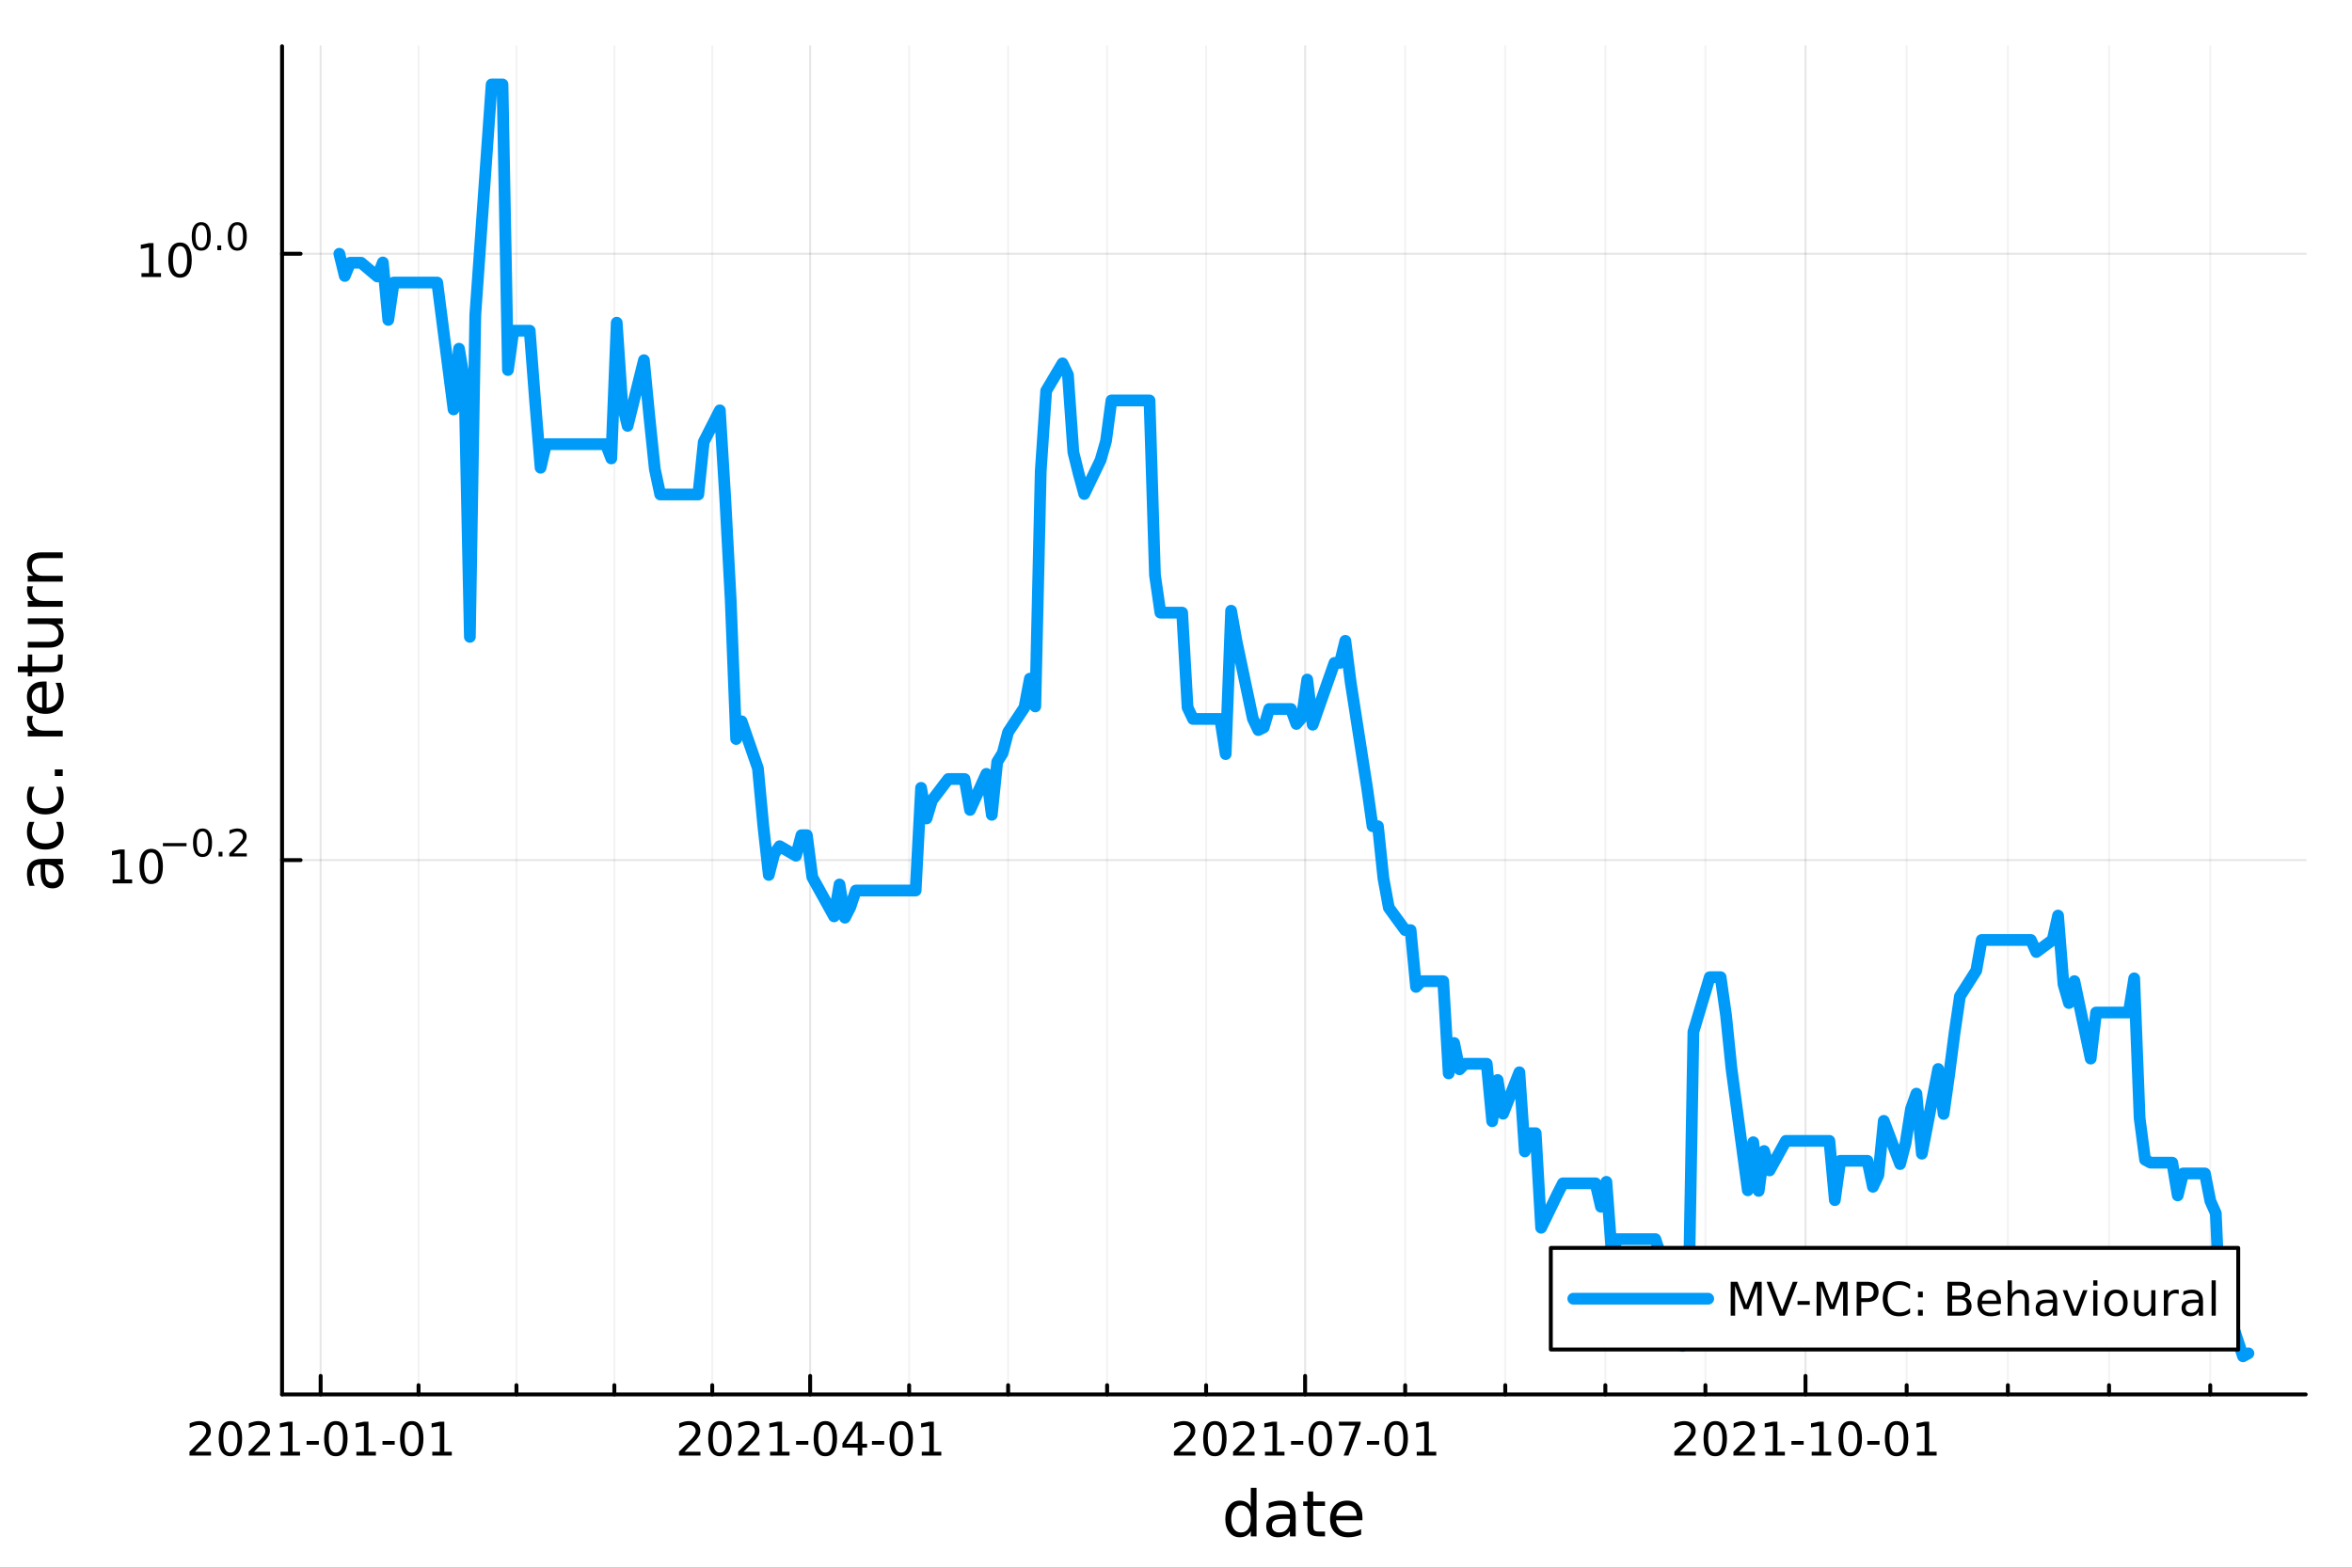 <?xml version="1.0" encoding="utf-8"?>
<svg xmlns="http://www.w3.org/2000/svg" xmlns:xlink="http://www.w3.org/1999/xlink" width="600" height="400" viewBox="0 0 2400 1600">
<rect x="0" y="0" width="2400" height="1600" fill="#333333" stroke="none"/>
<defs>
  <clipPath id="clip450">
    <rect x="0" y="0" width="2400" height="1600"/>
  </clipPath>
</defs>
<path clip-path="url(#clip450)" d="M0 1600 L2400 1600 L2400 0 L0 0  Z" fill="#ffffff" fill-rule="evenodd" fill-opacity="1"/>
<defs>
  <clipPath id="clip451">
    <rect x="480" y="0" width="1681" height="1600"/>
  </clipPath>
</defs>
<path clip-path="url(#clip450)" d="M287.822 1423.18 L2352.76 1423.18 L2352.76 47.244 L287.822 47.244  Z" fill="#ffffff" fill-rule="evenodd" fill-opacity="1"/>
<defs>
  <clipPath id="clip452">
    <rect x="287" y="47" width="2066" height="1377"/>
  </clipPath>
</defs>
<polyline clip-path="url(#clip452)" style="stroke:#000000; stroke-linecap:round; stroke-linejoin:round; stroke-width:2; stroke-opacity:0.1; fill:none" points="327.185,1423.18 327.185,47.244 "/>
<polyline clip-path="url(#clip452)" style="stroke:#000000; stroke-linecap:round; stroke-linejoin:round; stroke-width:2; stroke-opacity:0.1; fill:none" points="826.685,1423.18 826.685,47.244 "/>
<polyline clip-path="url(#clip452)" style="stroke:#000000; stroke-linecap:round; stroke-linejoin:round; stroke-width:2; stroke-opacity:0.1; fill:none" points="1331.74,1423.18 1331.74,47.244 "/>
<polyline clip-path="url(#clip452)" style="stroke:#000000; stroke-linecap:round; stroke-linejoin:round; stroke-width:2; stroke-opacity:0.1; fill:none" points="1842.34,1423.18 1842.34,47.244 "/>
<polyline clip-path="url(#clip452)" style="stroke:#000000; stroke-linecap:round; stroke-linejoin:round; stroke-width:2; stroke-opacity:0.05; fill:none" points="427.085,1423.18 427.085,47.244 "/>
<polyline clip-path="url(#clip452)" style="stroke:#000000; stroke-linecap:round; stroke-linejoin:round; stroke-width:2; stroke-opacity:0.05; fill:none" points="526.985,1423.18 526.985,47.244 "/>
<polyline clip-path="url(#clip452)" style="stroke:#000000; stroke-linecap:round; stroke-linejoin:round; stroke-width:2; stroke-opacity:0.05; fill:none" points="626.885,1423.18 626.885,47.244 "/>
<polyline clip-path="url(#clip452)" style="stroke:#000000; stroke-linecap:round; stroke-linejoin:round; stroke-width:2; stroke-opacity:0.05; fill:none" points="726.785,1423.18 726.785,47.244 "/>
<polyline clip-path="url(#clip452)" style="stroke:#000000; stroke-linecap:round; stroke-linejoin:round; stroke-width:2; stroke-opacity:0.05; fill:none" points="927.695,1423.18 927.695,47.244 "/>
<polyline clip-path="url(#clip452)" style="stroke:#000000; stroke-linecap:round; stroke-linejoin:round; stroke-width:2; stroke-opacity:0.05; fill:none" points="1028.71,1423.18 1028.71,47.244 "/>
<polyline clip-path="url(#clip452)" style="stroke:#000000; stroke-linecap:round; stroke-linejoin:round; stroke-width:2; stroke-opacity:0.05; fill:none" points="1129.72,1423.18 1129.72,47.244 "/>
<polyline clip-path="url(#clip452)" style="stroke:#000000; stroke-linecap:round; stroke-linejoin:round; stroke-width:2; stroke-opacity:0.05; fill:none" points="1230.73,1423.18 1230.73,47.244 "/>
<polyline clip-path="url(#clip452)" style="stroke:#000000; stroke-linecap:round; stroke-linejoin:round; stroke-width:2; stroke-opacity:0.05; fill:none" points="1433.86,1423.18 1433.86,47.244 "/>
<polyline clip-path="url(#clip452)" style="stroke:#000000; stroke-linecap:round; stroke-linejoin:round; stroke-width:2; stroke-opacity:0.05; fill:none" points="1535.98,1423.18 1535.98,47.244 "/>
<polyline clip-path="url(#clip452)" style="stroke:#000000; stroke-linecap:round; stroke-linejoin:round; stroke-width:2; stroke-opacity:0.05; fill:none" points="1638.1,1423.18 1638.1,47.244 "/>
<polyline clip-path="url(#clip452)" style="stroke:#000000; stroke-linecap:round; stroke-linejoin:round; stroke-width:2; stroke-opacity:0.05; fill:none" points="1740.22,1423.18 1740.22,47.244 "/>
<polyline clip-path="url(#clip452)" style="stroke:#000000; stroke-linecap:round; stroke-linejoin:round; stroke-width:2; stroke-opacity:0.05; fill:none" points="1945.59,1423.18 1945.59,47.244 "/>
<polyline clip-path="url(#clip452)" style="stroke:#000000; stroke-linecap:round; stroke-linejoin:round; stroke-width:2; stroke-opacity:0.05; fill:none" points="2048.85,1423.18 2048.85,47.244 "/>
<polyline clip-path="url(#clip452)" style="stroke:#000000; stroke-linecap:round; stroke-linejoin:round; stroke-width:2; stroke-opacity:0.05; fill:none" points="2152.1,1423.18 2152.1,47.244 "/>
<polyline clip-path="url(#clip452)" style="stroke:#000000; stroke-linecap:round; stroke-linejoin:round; stroke-width:2; stroke-opacity:0.05; fill:none" points="2255.35,1423.18 2255.35,47.244 "/>
<polyline clip-path="url(#clip450)" style="stroke:#000000; stroke-linecap:round; stroke-linejoin:round; stroke-width:4; stroke-opacity:1; fill:none" points="287.822,1423.18 2352.76,1423.18 "/>
<polyline clip-path="url(#clip450)" style="stroke:#000000; stroke-linecap:round; stroke-linejoin:round; stroke-width:4; stroke-opacity:1; fill:none" points="327.185,1423.18 327.185,1404.28 "/>
<polyline clip-path="url(#clip450)" style="stroke:#000000; stroke-linecap:round; stroke-linejoin:round; stroke-width:4; stroke-opacity:1; fill:none" points="826.685,1423.18 826.685,1404.28 "/>
<polyline clip-path="url(#clip450)" style="stroke:#000000; stroke-linecap:round; stroke-linejoin:round; stroke-width:4; stroke-opacity:1; fill:none" points="1331.74,1423.18 1331.74,1404.28 "/>
<polyline clip-path="url(#clip450)" style="stroke:#000000; stroke-linecap:round; stroke-linejoin:round; stroke-width:4; stroke-opacity:1; fill:none" points="1842.34,1423.18 1842.34,1404.28 "/>
<polyline clip-path="url(#clip450)" style="stroke:#000000; stroke-linecap:round; stroke-linejoin:round; stroke-width:4; stroke-opacity:1; fill:none" points="427.085,1423.18 427.085,1413.73 "/>
<polyline clip-path="url(#clip450)" style="stroke:#000000; stroke-linecap:round; stroke-linejoin:round; stroke-width:4; stroke-opacity:1; fill:none" points="526.985,1423.18 526.985,1413.73 "/>
<polyline clip-path="url(#clip450)" style="stroke:#000000; stroke-linecap:round; stroke-linejoin:round; stroke-width:4; stroke-opacity:1; fill:none" points="626.885,1423.18 626.885,1413.73 "/>
<polyline clip-path="url(#clip450)" style="stroke:#000000; stroke-linecap:round; stroke-linejoin:round; stroke-width:4; stroke-opacity:1; fill:none" points="726.785,1423.18 726.785,1413.73 "/>
<polyline clip-path="url(#clip450)" style="stroke:#000000; stroke-linecap:round; stroke-linejoin:round; stroke-width:4; stroke-opacity:1; fill:none" points="927.695,1423.18 927.695,1413.73 "/>
<polyline clip-path="url(#clip450)" style="stroke:#000000; stroke-linecap:round; stroke-linejoin:round; stroke-width:4; stroke-opacity:1; fill:none" points="1028.71,1423.18 1028.71,1413.73 "/>
<polyline clip-path="url(#clip450)" style="stroke:#000000; stroke-linecap:round; stroke-linejoin:round; stroke-width:4; stroke-opacity:1; fill:none" points="1129.72,1423.18 1129.72,1413.73 "/>
<polyline clip-path="url(#clip450)" style="stroke:#000000; stroke-linecap:round; stroke-linejoin:round; stroke-width:4; stroke-opacity:1; fill:none" points="1230.73,1423.18 1230.73,1413.73 "/>
<polyline clip-path="url(#clip450)" style="stroke:#000000; stroke-linecap:round; stroke-linejoin:round; stroke-width:4; stroke-opacity:1; fill:none" points="1433.86,1423.18 1433.86,1413.73 "/>
<polyline clip-path="url(#clip450)" style="stroke:#000000; stroke-linecap:round; stroke-linejoin:round; stroke-width:4; stroke-opacity:1; fill:none" points="1535.98,1423.18 1535.98,1413.73 "/>
<polyline clip-path="url(#clip450)" style="stroke:#000000; stroke-linecap:round; stroke-linejoin:round; stroke-width:4; stroke-opacity:1; fill:none" points="1638.1,1423.18 1638.1,1413.73 "/>
<polyline clip-path="url(#clip450)" style="stroke:#000000; stroke-linecap:round; stroke-linejoin:round; stroke-width:4; stroke-opacity:1; fill:none" points="1740.22,1423.18 1740.22,1413.73 "/>
<polyline clip-path="url(#clip450)" style="stroke:#000000; stroke-linecap:round; stroke-linejoin:round; stroke-width:4; stroke-opacity:1; fill:none" points="1945.59,1423.18 1945.59,1413.73 "/>
<polyline clip-path="url(#clip450)" style="stroke:#000000; stroke-linecap:round; stroke-linejoin:round; stroke-width:4; stroke-opacity:1; fill:none" points="2048.85,1423.18 2048.85,1413.73 "/>
<polyline clip-path="url(#clip450)" style="stroke:#000000; stroke-linecap:round; stroke-linejoin:round; stroke-width:4; stroke-opacity:1; fill:none" points="2152.1,1423.18 2152.1,1413.73 "/>
<polyline clip-path="url(#clip450)" style="stroke:#000000; stroke-linecap:round; stroke-linejoin:round; stroke-width:4; stroke-opacity:1; fill:none" points="2255.35,1423.18 2255.35,1413.73 "/>
<path clip-path="url(#clip450)" d="M198.98 1481.64 L215.299 1481.64 L215.299 1485.58 L193.355 1485.58 L193.355 1481.64 Q196.017 1478.89 200.6 1474.26 Q205.207 1469.61 206.387 1468.27 Q208.632 1465.74 209.512 1464.01 Q210.415 1462.25 210.415 1460.56 Q210.415 1457.8 208.47 1456.07 Q206.549 1454.33 203.447 1454.33 Q201.248 1454.33 198.795 1455.09 Q196.364 1455.86 193.586 1457.41 L193.586 1452.69 Q196.41 1451.55 198.864 1450.97 Q201.318 1450.39 203.355 1450.39 Q208.725 1450.39 211.919 1453.08 Q215.114 1455.77 215.114 1460.26 Q215.114 1462.39 214.304 1464.31 Q213.517 1466.2 211.41 1468.8 Q210.831 1469.47 207.73 1472.69 Q204.628 1475.88 198.98 1481.64 Z" fill="#000000" fill-rule="nonzero" fill-opacity="1" /><path clip-path="url(#clip450)" d="M235.114 1454.1 Q231.503 1454.1 229.674 1457.66 Q227.868 1461.2 227.868 1468.33 Q227.868 1475.44 229.674 1479.01 Q231.503 1482.55 235.114 1482.55 Q238.748 1482.55 240.554 1479.01 Q242.382 1475.44 242.382 1468.33 Q242.382 1461.2 240.554 1457.66 Q238.748 1454.1 235.114 1454.1 M235.114 1450.39 Q240.924 1450.39 243.979 1455 Q247.058 1459.58 247.058 1468.33 Q247.058 1477.06 243.979 1481.67 Q240.924 1486.25 235.114 1486.25 Q229.304 1486.25 226.225 1481.67 Q223.169 1477.06 223.169 1468.33 Q223.169 1459.58 226.225 1455 Q229.304 1450.39 235.114 1450.39 Z" fill="#000000" fill-rule="nonzero" fill-opacity="1" /><path clip-path="url(#clip450)" d="M259.303 1481.64 L275.623 1481.64 L275.623 1485.58 L253.678 1485.58 L253.678 1481.64 Q256.341 1478.89 260.924 1474.26 Q265.53 1469.61 266.711 1468.27 Q268.956 1465.74 269.836 1464.01 Q270.739 1462.25 270.739 1460.56 Q270.739 1457.8 268.794 1456.07 Q266.873 1454.33 263.771 1454.33 Q261.572 1454.33 259.118 1455.09 Q256.688 1455.86 253.91 1457.41 L253.91 1452.69 Q256.734 1451.55 259.188 1450.97 Q261.641 1450.39 263.678 1450.39 Q269.049 1450.39 272.243 1453.08 Q275.438 1455.77 275.438 1460.26 Q275.438 1462.39 274.627 1464.31 Q273.84 1466.2 271.734 1468.8 Q271.155 1469.47 268.053 1472.69 Q264.952 1475.88 259.303 1481.64 Z" fill="#000000" fill-rule="nonzero" fill-opacity="1" /><path clip-path="url(#clip450)" d="M286.248 1481.64 L293.887 1481.64 L293.887 1455.28 L285.576 1456.95 L285.576 1452.69 L293.84 1451.02 L298.516 1451.02 L298.516 1481.64 L306.155 1481.64 L306.155 1485.58 L286.248 1485.58 L286.248 1481.64 Z" fill="#000000" fill-rule="nonzero" fill-opacity="1" /><path clip-path="url(#clip450)" d="M312.845 1470.7 L325.322 1470.7 L325.322 1474.49 L312.845 1474.49 L312.845 1470.7 Z" fill="#000000" fill-rule="nonzero" fill-opacity="1" /><path clip-path="url(#clip450)" d="M342.706 1454.1 Q339.095 1454.1 337.266 1457.66 Q335.46 1461.2 335.46 1468.33 Q335.46 1475.44 337.266 1479.01 Q339.095 1482.55 342.706 1482.55 Q346.34 1482.55 348.146 1479.01 Q349.974 1475.44 349.974 1468.33 Q349.974 1461.2 348.146 1457.66 Q346.34 1454.1 342.706 1454.1 M342.706 1450.39 Q348.516 1450.39 351.571 1455 Q354.65 1459.58 354.65 1468.33 Q354.65 1477.06 351.571 1481.67 Q348.516 1486.25 342.706 1486.25 Q336.896 1486.25 333.817 1481.67 Q330.761 1477.06 330.761 1468.33 Q330.761 1459.58 333.817 1455 Q336.896 1450.39 342.706 1450.39 Z" fill="#000000" fill-rule="nonzero" fill-opacity="1" /><path clip-path="url(#clip450)" d="M363.678 1481.64 L371.317 1481.64 L371.317 1455.28 L363.007 1456.95 L363.007 1452.69 L371.27 1451.02 L375.946 1451.02 L375.946 1481.64 L383.585 1481.64 L383.585 1485.58 L363.678 1485.58 L363.678 1481.64 Z" fill="#000000" fill-rule="nonzero" fill-opacity="1" /><path clip-path="url(#clip450)" d="M390.275 1470.7 L402.752 1470.7 L402.752 1474.49 L390.275 1474.49 L390.275 1470.7 Z" fill="#000000" fill-rule="nonzero" fill-opacity="1" /><path clip-path="url(#clip450)" d="M420.136 1454.1 Q416.525 1454.1 414.696 1457.66 Q412.891 1461.2 412.891 1468.33 Q412.891 1475.44 414.696 1479.01 Q416.525 1482.55 420.136 1482.55 Q423.77 1482.55 425.576 1479.01 Q427.404 1475.44 427.404 1468.33 Q427.404 1461.2 425.576 1457.66 Q423.77 1454.1 420.136 1454.1 M420.136 1450.39 Q425.946 1450.39 429.002 1455 Q432.08 1459.58 432.08 1468.33 Q432.08 1477.06 429.002 1481.67 Q425.946 1486.25 420.136 1486.25 Q414.326 1486.25 411.247 1481.67 Q408.192 1477.06 408.192 1468.33 Q408.192 1459.58 411.247 1455 Q414.326 1450.39 420.136 1450.39 Z" fill="#000000" fill-rule="nonzero" fill-opacity="1" /><path clip-path="url(#clip450)" d="M441.108 1481.64 L448.747 1481.64 L448.747 1455.28 L440.437 1456.95 L440.437 1452.69 L448.701 1451.02 L453.376 1451.02 L453.376 1481.64 L461.015 1481.64 L461.015 1485.58 L441.108 1485.58 L441.108 1481.64 Z" fill="#000000" fill-rule="nonzero" fill-opacity="1" /><path clip-path="url(#clip450)" d="M698.48 1481.64 L714.799 1481.64 L714.799 1485.58 L692.855 1485.58 L692.855 1481.64 Q695.517 1478.89 700.1 1474.26 Q704.707 1469.61 705.887 1468.27 Q708.133 1465.74 709.012 1464.01 Q709.915 1462.25 709.915 1460.56 Q709.915 1457.8 707.971 1456.07 Q706.049 1454.33 702.948 1454.33 Q700.749 1454.33 698.295 1455.09 Q695.864 1455.86 693.087 1457.41 L693.087 1452.69 Q695.911 1451.55 698.364 1450.97 Q700.818 1450.39 702.855 1450.39 Q708.225 1450.39 711.42 1453.08 Q714.614 1455.77 714.614 1460.26 Q714.614 1462.39 713.804 1464.31 Q713.017 1466.2 710.91 1468.8 Q710.332 1469.47 707.23 1472.69 Q704.128 1475.88 698.48 1481.64 Z" fill="#000000" fill-rule="nonzero" fill-opacity="1" /><path clip-path="url(#clip450)" d="M734.614 1454.1 Q731.003 1454.1 729.174 1457.66 Q727.369 1461.2 727.369 1468.33 Q727.369 1475.44 729.174 1479.01 Q731.003 1482.55 734.614 1482.55 Q738.248 1482.55 740.054 1479.01 Q741.883 1475.44 741.883 1468.33 Q741.883 1461.2 740.054 1457.66 Q738.248 1454.1 734.614 1454.1 M734.614 1450.39 Q740.424 1450.39 743.48 1455 Q746.558 1459.58 746.558 1468.33 Q746.558 1477.06 743.48 1481.67 Q740.424 1486.25 734.614 1486.25 Q728.804 1486.25 725.725 1481.67 Q722.67 1477.06 722.67 1468.33 Q722.67 1459.58 725.725 1455 Q728.804 1450.39 734.614 1450.39 Z" fill="#000000" fill-rule="nonzero" fill-opacity="1" /><path clip-path="url(#clip450)" d="M758.804 1481.64 L775.123 1481.64 L775.123 1485.58 L753.179 1485.58 L753.179 1481.64 Q755.841 1478.89 760.424 1474.26 Q765.031 1469.61 766.211 1468.27 Q768.456 1465.74 769.336 1464.01 Q770.239 1462.25 770.239 1460.56 Q770.239 1457.8 768.294 1456.07 Q766.373 1454.33 763.271 1454.33 Q761.072 1454.33 758.619 1455.09 Q756.188 1455.86 753.41 1457.41 L753.41 1452.69 Q756.234 1451.55 758.688 1450.97 Q761.142 1450.39 763.179 1450.39 Q768.549 1450.39 771.744 1453.08 Q774.938 1455.77 774.938 1460.26 Q774.938 1462.39 774.128 1464.31 Q773.341 1466.2 771.234 1468.8 Q770.656 1469.47 767.554 1472.69 Q764.452 1475.88 758.804 1481.64 Z" fill="#000000" fill-rule="nonzero" fill-opacity="1" /><path clip-path="url(#clip450)" d="M785.748 1481.64 L793.387 1481.64 L793.387 1455.28 L785.077 1456.95 L785.077 1452.69 L793.341 1451.02 L798.017 1451.02 L798.017 1481.64 L805.655 1481.64 L805.655 1485.58 L785.748 1485.58 L785.748 1481.64 Z" fill="#000000" fill-rule="nonzero" fill-opacity="1" /><path clip-path="url(#clip450)" d="M812.345 1470.7 L824.822 1470.7 L824.822 1474.49 L812.345 1474.49 L812.345 1470.7 Z" fill="#000000" fill-rule="nonzero" fill-opacity="1" /><path clip-path="url(#clip450)" d="M842.206 1454.1 Q838.595 1454.1 836.766 1457.66 Q834.961 1461.2 834.961 1468.33 Q834.961 1475.44 836.766 1479.01 Q838.595 1482.55 842.206 1482.55 Q845.84 1482.55 847.646 1479.01 Q849.475 1475.44 849.475 1468.33 Q849.475 1461.2 847.646 1457.66 Q845.84 1454.1 842.206 1454.1 M842.206 1450.39 Q848.016 1450.39 851.072 1455 Q854.15 1459.58 854.15 1468.33 Q854.15 1477.06 851.072 1481.67 Q848.016 1486.25 842.206 1486.25 Q836.396 1486.25 833.317 1481.67 Q830.262 1477.06 830.262 1468.33 Q830.262 1459.58 833.317 1455 Q836.396 1450.39 842.206 1450.39 Z" fill="#000000" fill-rule="nonzero" fill-opacity="1" /><path clip-path="url(#clip450)" d="M875.215 1455.09 L863.41 1473.54 L875.215 1473.54 L875.215 1455.09 M873.988 1451.02 L879.868 1451.02 L879.868 1473.54 L884.798 1473.54 L884.798 1477.43 L879.868 1477.43 L879.868 1485.58 L875.215 1485.58 L875.215 1477.43 L859.613 1477.43 L859.613 1472.92 L873.988 1451.02 Z" fill="#000000" fill-rule="nonzero" fill-opacity="1" /><path clip-path="url(#clip450)" d="M889.775 1470.7 L902.252 1470.7 L902.252 1474.49 L889.775 1474.49 L889.775 1470.7 Z" fill="#000000" fill-rule="nonzero" fill-opacity="1" /><path clip-path="url(#clip450)" d="M919.636 1454.1 Q916.025 1454.1 914.196 1457.66 Q912.391 1461.2 912.391 1468.33 Q912.391 1475.44 914.196 1479.01 Q916.025 1482.55 919.636 1482.55 Q923.27 1482.55 925.076 1479.01 Q926.905 1475.44 926.905 1468.33 Q926.905 1461.2 925.076 1457.66 Q923.27 1454.1 919.636 1454.1 M919.636 1450.39 Q925.446 1450.39 928.502 1455 Q931.581 1459.58 931.581 1468.33 Q931.581 1477.06 928.502 1481.67 Q925.446 1486.25 919.636 1486.25 Q913.826 1486.25 910.747 1481.67 Q907.692 1477.06 907.692 1468.33 Q907.692 1459.58 910.747 1455 Q913.826 1450.39 919.636 1450.39 Z" fill="#000000" fill-rule="nonzero" fill-opacity="1" /><path clip-path="url(#clip450)" d="M940.608 1481.64 L948.247 1481.64 L948.247 1455.28 L939.937 1456.95 L939.937 1452.69 L948.201 1451.02 L952.877 1451.02 L952.877 1481.64 L960.516 1481.64 L960.516 1485.58 L940.608 1485.58 L940.608 1481.64 Z" fill="#000000" fill-rule="nonzero" fill-opacity="1" /><path clip-path="url(#clip450)" d="M1203.53 1481.64 L1219.85 1481.64 L1219.85 1485.58 L1197.91 1485.58 L1197.91 1481.64 Q1200.57 1478.89 1205.15 1474.26 Q1209.76 1469.61 1210.94 1468.27 Q1213.18 1465.74 1214.06 1464.01 Q1214.97 1462.25 1214.97 1460.56 Q1214.97 1457.8 1213.02 1456.07 Q1211.1 1454.33 1208 1454.33 Q1205.8 1454.33 1203.35 1455.09 Q1200.91 1455.86 1198.14 1457.41 L1198.14 1452.69 Q1200.96 1451.55 1203.41 1450.97 Q1205.87 1450.39 1207.91 1450.39 Q1213.28 1450.39 1216.47 1453.08 Q1219.66 1455.77 1219.66 1460.26 Q1219.66 1462.39 1218.85 1464.31 Q1218.07 1466.2 1215.96 1468.8 Q1215.38 1469.47 1212.28 1472.69 Q1209.18 1475.88 1203.53 1481.64 Z" fill="#000000" fill-rule="nonzero" fill-opacity="1" /><path clip-path="url(#clip450)" d="M1239.66 1454.1 Q1236.05 1454.1 1234.22 1457.66 Q1232.42 1461.2 1232.42 1468.33 Q1232.42 1475.44 1234.22 1479.01 Q1236.05 1482.55 1239.66 1482.55 Q1243.3 1482.55 1245.1 1479.01 Q1246.93 1475.44 1246.93 1468.33 Q1246.93 1461.2 1245.1 1457.66 Q1243.3 1454.1 1239.66 1454.1 M1239.66 1450.39 Q1245.47 1450.39 1248.53 1455 Q1251.61 1459.58 1251.61 1468.33 Q1251.61 1477.06 1248.53 1481.67 Q1245.47 1486.25 1239.66 1486.25 Q1233.85 1486.25 1230.78 1481.67 Q1227.72 1477.06 1227.72 1468.33 Q1227.72 1459.58 1230.78 1455 Q1233.85 1450.39 1239.66 1450.39 Z" fill="#000000" fill-rule="nonzero" fill-opacity="1" /><path clip-path="url(#clip450)" d="M1263.85 1481.64 L1280.17 1481.64 L1280.17 1485.58 L1258.23 1485.58 L1258.23 1481.64 Q1260.89 1478.89 1265.47 1474.26 Q1270.08 1469.61 1271.26 1468.27 Q1273.51 1465.74 1274.39 1464.01 Q1275.29 1462.25 1275.29 1460.56 Q1275.29 1457.8 1273.34 1456.07 Q1271.42 1454.33 1268.32 1454.33 Q1266.12 1454.33 1263.67 1455.09 Q1261.24 1455.86 1258.46 1457.41 L1258.46 1452.69 Q1261.28 1451.55 1263.74 1450.97 Q1266.19 1450.39 1268.23 1450.39 Q1273.6 1450.39 1276.79 1453.08 Q1279.99 1455.77 1279.99 1460.26 Q1279.99 1462.39 1279.18 1464.31 Q1278.39 1466.2 1276.28 1468.8 Q1275.71 1469.47 1272.6 1472.69 Q1269.5 1475.88 1263.85 1481.64 Z" fill="#000000" fill-rule="nonzero" fill-opacity="1" /><path clip-path="url(#clip450)" d="M1290.8 1481.64 L1298.44 1481.64 L1298.44 1455.28 L1290.13 1456.95 L1290.13 1452.69 L1298.39 1451.02 L1303.07 1451.02 L1303.07 1481.64 L1310.71 1481.64 L1310.71 1485.58 L1290.8 1485.58 L1290.8 1481.64 Z" fill="#000000" fill-rule="nonzero" fill-opacity="1" /><path clip-path="url(#clip450)" d="M1317.4 1470.7 L1329.87 1470.7 L1329.87 1474.49 L1317.4 1474.49 L1317.4 1470.7 Z" fill="#000000" fill-rule="nonzero" fill-opacity="1" /><path clip-path="url(#clip450)" d="M1347.26 1454.1 Q1343.65 1454.1 1341.82 1457.66 Q1340.01 1461.2 1340.01 1468.33 Q1340.01 1475.44 1341.82 1479.01 Q1343.65 1482.55 1347.26 1482.55 Q1350.89 1482.55 1352.7 1479.01 Q1354.52 1475.44 1354.52 1468.33 Q1354.52 1461.2 1352.7 1457.66 Q1350.89 1454.1 1347.26 1454.1 M1347.26 1450.39 Q1353.07 1450.39 1356.12 1455 Q1359.2 1459.58 1359.2 1468.33 Q1359.2 1477.06 1356.12 1481.67 Q1353.07 1486.25 1347.26 1486.25 Q1341.45 1486.25 1338.37 1481.67 Q1335.31 1477.06 1335.31 1468.33 Q1335.31 1459.58 1338.37 1455 Q1341.45 1450.39 1347.26 1450.39 Z" fill="#000000" fill-rule="nonzero" fill-opacity="1" /><path clip-path="url(#clip450)" d="M1366.24 1451.02 L1388.46 1451.02 L1388.46 1453.01 L1375.91 1485.58 L1371.03 1485.58 L1382.83 1454.96 L1366.24 1454.96 L1366.24 1451.02 Z" fill="#000000" fill-rule="nonzero" fill-opacity="1" /><path clip-path="url(#clip450)" d="M1394.83 1470.7 L1407.3 1470.7 L1407.3 1474.49 L1394.83 1474.49 L1394.83 1470.7 Z" fill="#000000" fill-rule="nonzero" fill-opacity="1" /><path clip-path="url(#clip450)" d="M1424.69 1454.1 Q1421.08 1454.1 1419.25 1457.66 Q1417.44 1461.2 1417.44 1468.33 Q1417.44 1475.44 1419.25 1479.01 Q1421.08 1482.55 1424.69 1482.55 Q1428.32 1482.55 1430.13 1479.01 Q1431.96 1475.44 1431.96 1468.33 Q1431.96 1461.2 1430.13 1457.66 Q1428.32 1454.1 1424.69 1454.1 M1424.69 1450.39 Q1430.5 1450.39 1433.55 1455 Q1436.63 1459.58 1436.63 1468.33 Q1436.63 1477.06 1433.55 1481.67 Q1430.5 1486.25 1424.69 1486.25 Q1418.88 1486.25 1415.8 1481.67 Q1412.74 1477.06 1412.74 1468.33 Q1412.74 1459.58 1415.8 1455 Q1418.88 1450.39 1424.69 1450.39 Z" fill="#000000" fill-rule="nonzero" fill-opacity="1" /><path clip-path="url(#clip450)" d="M1445.66 1481.64 L1453.3 1481.64 L1453.3 1455.28 L1444.99 1456.95 L1444.99 1452.69 L1453.25 1451.02 L1457.93 1451.02 L1457.93 1481.64 L1465.57 1481.64 L1465.57 1485.58 L1445.66 1485.58 L1445.66 1481.64 Z" fill="#000000" fill-rule="nonzero" fill-opacity="1" /><path clip-path="url(#clip450)" d="M1714.13 1481.64 L1730.45 1481.64 L1730.45 1485.58 L1708.51 1485.58 L1708.51 1481.64 Q1711.17 1478.89 1715.75 1474.26 Q1720.36 1469.61 1721.54 1468.27 Q1723.78 1465.74 1724.66 1464.01 Q1725.57 1462.25 1725.57 1460.56 Q1725.57 1457.8 1723.62 1456.07 Q1721.7 1454.33 1718.6 1454.33 Q1716.4 1454.33 1713.95 1455.09 Q1711.51 1455.86 1708.74 1457.41 L1708.74 1452.69 Q1711.56 1451.55 1714.01 1450.97 Q1716.47 1450.39 1718.51 1450.39 Q1723.88 1450.39 1727.07 1453.08 Q1730.26 1455.77 1730.26 1460.26 Q1730.26 1462.39 1729.45 1464.31 Q1728.67 1466.2 1726.56 1468.8 Q1725.98 1469.47 1722.88 1472.69 Q1719.78 1475.88 1714.13 1481.64 Z" fill="#000000" fill-rule="nonzero" fill-opacity="1" /><path clip-path="url(#clip450)" d="M1750.26 1454.1 Q1746.65 1454.1 1744.82 1457.66 Q1743.02 1461.2 1743.02 1468.33 Q1743.02 1475.44 1744.82 1479.01 Q1746.65 1482.55 1750.26 1482.55 Q1753.9 1482.55 1755.7 1479.01 Q1757.53 1475.44 1757.53 1468.33 Q1757.53 1461.2 1755.7 1457.66 Q1753.9 1454.1 1750.26 1454.1 M1750.26 1450.39 Q1756.07 1450.39 1759.13 1455 Q1762.21 1459.58 1762.21 1468.33 Q1762.21 1477.06 1759.13 1481.67 Q1756.07 1486.25 1750.26 1486.25 Q1744.45 1486.25 1741.38 1481.67 Q1738.32 1477.06 1738.32 1468.33 Q1738.32 1459.58 1741.38 1455 Q1744.45 1450.39 1750.26 1450.39 Z" fill="#000000" fill-rule="nonzero" fill-opacity="1" /><path clip-path="url(#clip450)" d="M1774.45 1481.64 L1790.77 1481.64 L1790.77 1485.58 L1768.83 1485.58 L1768.83 1481.64 Q1771.49 1478.89 1776.07 1474.26 Q1780.68 1469.61 1781.86 1468.27 Q1784.11 1465.74 1784.99 1464.01 Q1785.89 1462.25 1785.89 1460.56 Q1785.89 1457.8 1783.95 1456.07 Q1782.02 1454.33 1778.92 1454.33 Q1776.72 1454.33 1774.27 1455.09 Q1771.84 1455.86 1769.06 1457.41 L1769.06 1452.69 Q1771.88 1451.55 1774.34 1450.97 Q1776.79 1450.39 1778.83 1450.39 Q1784.2 1450.39 1787.39 1453.08 Q1790.59 1455.77 1790.59 1460.26 Q1790.59 1462.39 1789.78 1464.31 Q1788.99 1466.2 1786.88 1468.8 Q1786.31 1469.47 1783.2 1472.69 Q1780.1 1475.88 1774.45 1481.64 Z" fill="#000000" fill-rule="nonzero" fill-opacity="1" /><path clip-path="url(#clip450)" d="M1801.4 1481.64 L1809.04 1481.64 L1809.04 1455.28 L1800.73 1456.95 L1800.73 1452.69 L1808.99 1451.02 L1813.67 1451.02 L1813.67 1481.64 L1821.31 1481.64 L1821.31 1485.58 L1801.4 1485.58 L1801.4 1481.64 Z" fill="#000000" fill-rule="nonzero" fill-opacity="1" /><path clip-path="url(#clip450)" d="M1828 1470.7 L1840.47 1470.7 L1840.47 1474.49 L1828 1474.49 L1828 1470.7 Z" fill="#000000" fill-rule="nonzero" fill-opacity="1" /><path clip-path="url(#clip450)" d="M1848.67 1481.64 L1856.31 1481.64 L1856.31 1455.28 L1848 1456.95 L1848 1452.69 L1856.26 1451.02 L1860.94 1451.02 L1860.94 1481.64 L1868.57 1481.64 L1868.57 1485.58 L1848.67 1485.58 L1848.67 1481.64 Z" fill="#000000" fill-rule="nonzero" fill-opacity="1" /><path clip-path="url(#clip450)" d="M1888.02 1454.1 Q1884.41 1454.1 1882.58 1457.66 Q1880.77 1461.2 1880.77 1468.33 Q1880.77 1475.44 1882.58 1479.01 Q1884.41 1482.55 1888.02 1482.55 Q1891.65 1482.55 1893.46 1479.01 Q1895.29 1475.44 1895.29 1468.33 Q1895.29 1461.2 1893.46 1457.66 Q1891.65 1454.1 1888.02 1454.1 M1888.02 1450.39 Q1893.83 1450.39 1896.88 1455 Q1899.96 1459.58 1899.96 1468.33 Q1899.96 1477.06 1896.88 1481.67 Q1893.83 1486.25 1888.02 1486.25 Q1882.21 1486.25 1879.13 1481.67 Q1876.07 1477.06 1876.07 1468.33 Q1876.07 1459.58 1879.13 1455 Q1882.21 1450.39 1888.02 1450.39 Z" fill="#000000" fill-rule="nonzero" fill-opacity="1" /><path clip-path="url(#clip450)" d="M1905.43 1470.7 L1917.9 1470.7 L1917.9 1474.49 L1905.43 1474.49 L1905.43 1470.7 Z" fill="#000000" fill-rule="nonzero" fill-opacity="1" /><path clip-path="url(#clip450)" d="M1935.29 1454.1 Q1931.68 1454.1 1929.85 1457.66 Q1928.04 1461.2 1928.04 1468.33 Q1928.04 1475.44 1929.85 1479.01 Q1931.68 1482.55 1935.29 1482.55 Q1938.92 1482.55 1940.73 1479.01 Q1942.56 1475.44 1942.56 1468.33 Q1942.56 1461.2 1940.73 1457.66 Q1938.92 1454.1 1935.29 1454.1 M1935.29 1450.39 Q1941.1 1450.39 1944.15 1455 Q1947.23 1459.58 1947.23 1468.33 Q1947.23 1477.06 1944.15 1481.67 Q1941.1 1486.25 1935.29 1486.25 Q1929.48 1486.25 1926.4 1481.67 Q1923.34 1477.06 1923.34 1468.33 Q1923.34 1459.58 1926.4 1455 Q1929.48 1450.39 1935.29 1450.39 Z" fill="#000000" fill-rule="nonzero" fill-opacity="1" /><path clip-path="url(#clip450)" d="M1956.26 1481.64 L1963.9 1481.64 L1963.9 1455.28 L1955.59 1456.95 L1955.59 1452.69 L1963.85 1451.02 L1968.53 1451.02 L1968.53 1481.64 L1976.17 1481.64 L1976.17 1485.58 L1956.26 1485.58 L1956.26 1481.64 Z" fill="#000000" fill-rule="nonzero" fill-opacity="1" /><path clip-path="url(#clip450)" d="M1276.33 1537.81 L1276.33 1518.52 L1282.19 1518.52 L1282.19 1568.04 L1276.33 1568.04 L1276.33 1562.7 Q1274.49 1565.88 1271.65 1567.44 Q1268.85 1568.97 1264.91 1568.97 Q1258.45 1568.97 1254.37 1563.81 Q1250.33 1558.65 1250.33 1550.25 Q1250.33 1541.85 1254.37 1536.69 Q1258.45 1531.54 1264.91 1531.54 Q1268.85 1531.54 1271.65 1533.1 Q1274.49 1534.62 1276.33 1537.81 M1256.38 1550.25 Q1256.38 1556.71 1259.02 1560.4 Q1261.69 1564.07 1266.34 1564.07 Q1270.99 1564.07 1273.66 1560.4 Q1276.33 1556.71 1276.33 1550.25 Q1276.33 1543.79 1273.66 1540.13 Q1270.99 1536.44 1266.34 1536.44 Q1261.69 1536.44 1259.02 1540.13 Q1256.38 1543.79 1256.38 1550.25 Z" fill="#000000" fill-rule="nonzero" fill-opacity="1" /><path clip-path="url(#clip450)" d="M1310.45 1550.12 Q1303.36 1550.12 1300.62 1551.75 Q1297.88 1553.37 1297.88 1557.29 Q1297.88 1560.4 1299.92 1562.25 Q1301.99 1564.07 1305.52 1564.07 Q1310.39 1564.07 1313.32 1560.63 Q1316.28 1557.16 1316.28 1551.43 L1316.28 1550.12 L1310.45 1550.12 M1322.13 1547.71 L1322.13 1568.04 L1316.28 1568.04 L1316.28 1562.63 Q1314.27 1565.88 1311.28 1567.44 Q1308.29 1568.97 1303.96 1568.97 Q1298.49 1568.97 1295.24 1565.91 Q1292.03 1562.82 1292.03 1557.67 Q1292.03 1551.65 1296.04 1548.6 Q1300.08 1545.54 1308.07 1545.54 L1316.28 1545.54 L1316.28 1544.97 Q1316.28 1540.93 1313.6 1538.73 Q1310.96 1536.5 1306.16 1536.5 Q1303.1 1536.5 1300.2 1537.23 Q1297.31 1537.97 1294.63 1539.43 L1294.63 1534.02 Q1297.85 1532.78 1300.87 1532.17 Q1303.9 1531.54 1306.76 1531.54 Q1314.5 1531.54 1318.32 1535.55 Q1322.13 1539.56 1322.13 1547.71 Z" fill="#000000" fill-rule="nonzero" fill-opacity="1" /><path clip-path="url(#clip450)" d="M1339.99 1522.27 L1339.99 1532.4 L1352.05 1532.4 L1352.05 1536.95 L1339.99 1536.95 L1339.99 1556.3 Q1339.99 1560.66 1341.17 1561.9 Q1342.38 1563.14 1346.04 1563.14 L1352.05 1563.14 L1352.05 1568.04 L1346.04 1568.04 Q1339.26 1568.04 1336.68 1565.53 Q1334.1 1562.98 1334.1 1556.3 L1334.1 1536.95 L1329.81 1536.95 L1329.81 1532.4 L1334.1 1532.4 L1334.1 1522.27 L1339.99 1522.27 Z" fill="#000000" fill-rule="nonzero" fill-opacity="1" /><path clip-path="url(#clip450)" d="M1390.25 1548.76 L1390.25 1551.62 L1363.32 1551.62 Q1363.7 1557.67 1366.95 1560.85 Q1370.23 1564 1376.05 1564 Q1379.43 1564 1382.58 1563.17 Q1385.76 1562.35 1388.88 1560.69 L1388.88 1566.23 Q1385.73 1567.57 1382.42 1568.27 Q1379.11 1568.97 1375.7 1568.97 Q1367.17 1568.97 1362.18 1564 Q1357.21 1559.04 1357.21 1550.57 Q1357.21 1541.82 1361.92 1536.69 Q1366.66 1531.54 1374.68 1531.54 Q1381.88 1531.54 1386.05 1536.18 Q1390.25 1540.8 1390.25 1548.76 M1384.39 1547.04 Q1384.33 1542.23 1381.69 1539.37 Q1379.08 1536.5 1374.75 1536.5 Q1369.85 1536.5 1366.89 1539.27 Q1363.96 1542.04 1363.51 1547.07 L1384.39 1547.04 Z" fill="#000000" fill-rule="nonzero" fill-opacity="1" /><polyline clip-path="url(#clip452)" style="stroke:#000000; stroke-linecap:round; stroke-linejoin:round; stroke-width:2; stroke-opacity:0.1; fill:none" points="287.822,877.824 2352.76,877.824 "/>
<polyline clip-path="url(#clip452)" style="stroke:#000000; stroke-linecap:round; stroke-linejoin:round; stroke-width:2; stroke-opacity:0.1; fill:none" points="287.822,258.982 2352.76,258.982 "/>
<polyline clip-path="url(#clip450)" style="stroke:#000000; stroke-linecap:round; stroke-linejoin:round; stroke-width:4; stroke-opacity:1; fill:none" points="287.822,1423.18 287.822,47.244 "/>
<polyline clip-path="url(#clip450)" style="stroke:#000000; stroke-linecap:round; stroke-linejoin:round; stroke-width:4; stroke-opacity:1; fill:none" points="287.822,877.824 306.719,877.824 "/>
<polyline clip-path="url(#clip450)" style="stroke:#000000; stroke-linecap:round; stroke-linejoin:round; stroke-width:4; stroke-opacity:1; fill:none" points="287.822,258.982 306.719,258.982 "/>
<path clip-path="url(#clip450)" d="M114.931 897.616 L122.57 897.616 L122.57 871.251 L114.26 872.917 L114.26 868.658 L122.524 866.991 L127.2 866.991 L127.2 897.616 L134.839 897.616 L134.839 901.551 L114.931 901.551 L114.931 897.616 Z" fill="#000000" fill-rule="nonzero" fill-opacity="1" /><path clip-path="url(#clip450)" d="M154.283 870.07 Q150.672 870.07 148.843 873.635 Q147.038 877.176 147.038 884.306 Q147.038 891.412 148.843 894.977 Q150.672 898.519 154.283 898.519 Q157.917 898.519 159.723 894.977 Q161.552 891.412 161.552 884.306 Q161.552 877.176 159.723 873.635 Q157.917 870.07 154.283 870.07 M154.283 866.366 Q160.093 866.366 163.149 870.973 Q166.227 875.556 166.227 884.306 Q166.227 893.033 163.149 897.639 Q160.093 902.223 154.283 902.223 Q148.473 902.223 145.394 897.639 Q142.339 893.033 142.339 884.306 Q142.339 875.556 145.394 870.973 Q148.473 866.366 154.283 866.366 Z" fill="#000000" fill-rule="nonzero" fill-opacity="1" /><path clip-path="url(#clip450)" d="M166.227 860.468 L190.339 860.468 L190.339 863.665 L166.227 863.665 L166.227 860.468 Z" fill="#000000" fill-rule="nonzero" fill-opacity="1" /><path clip-path="url(#clip450)" d="M206.664 848.562 Q203.73 848.562 202.244 851.459 Q200.777 854.336 200.777 860.129 Q200.777 865.903 202.244 868.799 Q203.73 871.677 206.664 871.677 Q209.617 871.677 211.084 868.799 Q212.57 865.903 212.57 860.129 Q212.57 854.336 211.084 851.459 Q209.617 848.562 206.664 848.562 M206.664 845.553 Q211.385 845.553 213.868 849.296 Q216.369 853.02 216.369 860.129 Q216.369 867.22 213.868 870.962 Q211.385 874.686 206.664 874.686 Q201.943 874.686 199.442 870.962 Q196.959 867.22 196.959 860.129 Q196.959 853.02 199.442 849.296 Q201.943 845.553 206.664 845.553 Z" fill="#000000" fill-rule="nonzero" fill-opacity="1" /><path clip-path="url(#clip450)" d="M223.046 869.364 L227.014 869.364 L227.014 874.141 L223.046 874.141 L223.046 869.364 Z" fill="#000000" fill-rule="nonzero" fill-opacity="1" /><path clip-path="url(#clip450)" d="M238.562 870.944 L251.822 870.944 L251.822 874.141 L233.992 874.141 L233.992 870.944 Q236.155 868.705 239.879 864.944 Q243.621 861.164 244.581 860.073 Q246.405 858.023 247.12 856.612 Q247.853 855.183 247.853 853.81 Q247.853 851.572 246.273 850.161 Q244.712 848.75 242.192 848.75 Q240.405 848.75 238.412 849.371 Q236.437 849.992 234.18 851.252 L234.18 847.415 Q236.474 846.493 238.468 846.023 Q240.462 845.553 242.117 845.553 Q246.48 845.553 249.076 847.735 Q251.671 849.916 251.671 853.565 Q251.671 855.295 251.013 856.857 Q250.373 858.399 248.662 860.505 Q248.192 861.051 245.671 863.665 Q243.151 866.26 238.562 870.944 Z" fill="#000000" fill-rule="nonzero" fill-opacity="1" /><path clip-path="url(#clip450)" d="M144.366 278.774 L152.004 278.774 L152.004 252.408 L143.694 254.075 L143.694 249.816 L151.958 248.149 L156.634 248.149 L156.634 278.774 L164.273 278.774 L164.273 282.709 L144.366 282.709 L144.366 278.774 Z" fill="#000000" fill-rule="nonzero" fill-opacity="1" /><path clip-path="url(#clip450)" d="M183.717 251.228 Q180.106 251.228 178.277 254.793 Q176.472 258.334 176.472 265.464 Q176.472 272.57 178.277 276.135 Q180.106 279.677 183.717 279.677 Q187.351 279.677 189.157 276.135 Q190.986 272.57 190.986 265.464 Q190.986 258.334 189.157 254.793 Q187.351 251.228 183.717 251.228 M183.717 247.524 Q189.527 247.524 192.583 252.131 Q195.662 256.714 195.662 265.464 Q195.662 274.191 192.583 278.797 Q189.527 283.381 183.717 283.381 Q177.907 283.381 174.828 278.797 Q171.773 274.191 171.773 265.464 Q171.773 256.714 174.828 252.131 Q177.907 247.524 183.717 247.524 Z" fill="#000000" fill-rule="nonzero" fill-opacity="1" /><path clip-path="url(#clip450)" d="M205.366 229.72 Q202.432 229.72 200.947 232.617 Q199.48 235.494 199.48 241.287 Q199.48 247.061 200.947 249.957 Q202.432 252.835 205.366 252.835 Q208.319 252.835 209.786 249.957 Q211.272 247.061 211.272 241.287 Q211.272 235.494 209.786 232.617 Q208.319 229.72 205.366 229.72 M205.366 226.711 Q210.087 226.711 212.57 230.454 Q215.071 234.178 215.071 241.287 Q215.071 248.378 212.57 252.12 Q210.087 255.844 205.366 255.844 Q200.646 255.844 198.144 252.12 Q195.662 248.378 195.662 241.287 Q195.662 234.178 198.144 230.454 Q200.646 226.711 205.366 226.711 Z" fill="#000000" fill-rule="nonzero" fill-opacity="1" /><path clip-path="url(#clip450)" d="M221.748 250.522 L225.716 250.522 L225.716 255.299 L221.748 255.299 L221.748 250.522 Z" fill="#000000" fill-rule="nonzero" fill-opacity="1" /><path clip-path="url(#clip450)" d="M242.117 229.72 Q239.183 229.72 237.697 232.617 Q236.23 235.494 236.23 241.287 Q236.23 247.061 237.697 249.957 Q239.183 252.835 242.117 252.835 Q245.07 252.835 246.537 249.957 Q248.022 247.061 248.022 241.287 Q248.022 235.494 246.537 232.617 Q245.07 229.72 242.117 229.72 M242.117 226.711 Q246.838 226.711 249.32 230.454 Q251.822 234.178 251.822 241.287 Q251.822 248.378 249.32 252.12 Q246.838 255.844 242.117 255.844 Q237.396 255.844 234.895 252.12 Q232.412 248.378 232.412 241.287 Q232.412 234.178 234.895 230.454 Q237.396 226.711 242.117 226.711 Z" fill="#000000" fill-rule="nonzero" fill-opacity="1" /><path clip-path="url(#clip450)" d="M46.085 888.244 Q46.085 895.341 47.708 898.079 Q49.331 900.816 53.246 900.816 Q56.365 900.816 58.211 898.779 Q60.026 896.71 60.026 893.177 Q60.026 888.307 56.588 885.379 Q53.119 882.419 47.39 882.419 L46.085 882.419 L46.085 888.244 M43.666 876.562 L64.004 876.562 L64.004 882.419 L58.593 882.419 Q61.84 884.424 63.399 887.416 Q64.927 890.408 64.927 894.737 Q64.927 900.211 61.872 903.458 Q58.784 906.672 53.628 906.672 Q47.612 906.672 44.557 902.662 Q41.501 898.62 41.501 890.631 L41.501 882.419 L40.928 882.419 Q36.886 882.419 34.69 885.093 Q32.462 887.734 32.462 892.54 Q32.462 895.596 33.194 898.492 Q33.926 901.389 35.39 904.062 L29.98 904.062 Q28.738 900.848 28.133 897.824 Q27.497 894.8 27.497 891.936 Q27.497 884.201 31.507 880.382 Q35.518 876.562 43.666 876.562 Z" fill="#000000" fill-rule="nonzero" fill-opacity="1" /><path clip-path="url(#clip450)" d="M29.725 838.846 L35.199 838.846 Q33.831 841.328 33.162 843.843 Q32.462 846.325 32.462 848.872 Q32.462 854.569 36.09 857.72 Q39.687 860.871 46.212 860.871 Q52.737 860.871 56.365 857.72 Q59.962 854.569 59.962 848.872 Q59.962 846.325 59.294 843.843 Q58.593 841.328 57.225 838.846 L62.636 838.846 Q63.781 841.296 64.354 843.938 Q64.927 846.548 64.927 849.508 Q64.927 857.561 59.866 862.303 Q54.806 867.046 46.212 867.046 Q37.491 867.046 32.494 862.271 Q27.497 857.465 27.497 849.126 Q27.497 846.421 28.07 843.843 Q28.611 841.265 29.725 838.846 Z" fill="#000000" fill-rule="nonzero" fill-opacity="1" /><path clip-path="url(#clip450)" d="M29.725 803.007 L35.199 803.007 Q33.831 805.489 33.162 808.004 Q32.462 810.486 32.462 813.033 Q32.462 818.73 36.09 821.881 Q39.687 825.032 46.212 825.032 Q52.737 825.032 56.365 821.881 Q59.962 818.73 59.962 813.033 Q59.962 810.486 59.294 808.004 Q58.593 805.489 57.225 803.007 L62.636 803.007 Q63.781 805.458 64.354 808.099 Q64.927 810.709 64.927 813.669 Q64.927 821.722 59.866 826.464 Q54.806 831.207 46.212 831.207 Q37.491 831.207 32.494 826.433 Q27.497 821.626 27.497 813.287 Q27.497 810.582 28.07 808.004 Q28.611 805.426 29.725 803.007 Z" fill="#000000" fill-rule="nonzero" fill-opacity="1" /><path clip-path="url(#clip450)" d="M55.92 791.994 L55.92 785.278 L64.004 785.278 L64.004 791.994 L55.92 791.994 Z" fill="#000000" fill-rule="nonzero" fill-opacity="1" /><path clip-path="url(#clip450)" d="M33.831 730.724 Q33.258 731.711 33.003 732.888 Q32.717 734.034 32.717 735.435 Q32.717 740.4 35.963 743.074 Q39.178 745.715 45.225 745.715 L64.004 745.715 L64.004 751.604 L28.356 751.604 L28.356 745.715 L33.894 745.715 Q30.648 743.869 29.088 740.909 Q27.497 737.949 27.497 733.716 Q27.497 733.111 27.592 732.379 Q27.656 731.647 27.815 730.756 L33.831 730.724 Z" fill="#000000" fill-rule="nonzero" fill-opacity="1" /><path clip-path="url(#clip450)" d="M44.716 695.522 L47.581 695.522 L47.581 722.449 Q53.628 722.067 56.811 718.82 Q59.962 715.542 59.962 709.717 Q59.962 706.343 59.134 703.192 Q58.307 700.01 56.652 696.89 L62.19 696.89 Q63.527 700.041 64.227 703.352 Q64.927 706.662 64.927 710.067 Q64.927 718.597 59.962 723.595 Q54.997 728.56 46.53 728.56 Q37.777 728.56 32.653 723.849 Q27.497 719.107 27.497 711.086 Q27.497 703.893 32.144 699.723 Q36.759 695.522 44.716 695.522 M42.997 701.378 Q38.191 701.442 35.327 704.084 Q32.462 706.694 32.462 711.022 Q32.462 715.924 35.231 718.884 Q38 721.812 43.029 722.258 L42.997 701.378 Z" fill="#000000" fill-rule="nonzero" fill-opacity="1" /><path clip-path="url(#clip450)" d="M18.235 680.117 L28.356 680.117 L28.356 668.054 L32.908 668.054 L32.908 680.117 L52.259 680.117 Q56.62 680.117 57.861 678.939 Q59.103 677.73 59.103 674.069 L59.103 668.054 L64.004 668.054 L64.004 674.069 Q64.004 680.849 61.49 683.427 Q58.943 686.005 52.259 686.005 L32.908 686.005 L32.908 690.302 L28.356 690.302 L28.356 686.005 L18.235 686.005 L18.235 680.117 Z" fill="#000000" fill-rule="nonzero" fill-opacity="1" /><path clip-path="url(#clip450)" d="M49.936 660.956 L28.356 660.956 L28.356 655.1 L49.713 655.1 Q54.774 655.1 57.32 653.126 Q59.835 651.153 59.835 647.206 Q59.835 642.464 56.811 639.726 Q53.787 636.957 48.567 636.957 L28.356 636.957 L28.356 631.101 L64.004 631.101 L64.004 636.957 L58.53 636.957 Q61.776 639.09 63.368 641.923 Q64.927 644.723 64.927 648.447 Q64.927 654.59 61.108 657.773 Q57.288 660.956 49.936 660.956 M27.497 646.219 L27.497 646.219 Z" fill="#000000" fill-rule="nonzero" fill-opacity="1" /><path clip-path="url(#clip450)" d="M33.831 598.381 Q33.258 599.368 33.003 600.545 Q32.717 601.691 32.717 603.092 Q32.717 608.057 35.963 610.731 Q39.178 613.372 45.225 613.372 L64.004 613.372 L64.004 619.261 L28.356 619.261 L28.356 613.372 L33.894 613.372 Q30.648 611.526 29.088 608.566 Q27.497 605.606 27.497 601.373 Q27.497 600.768 27.592 600.036 Q27.656 599.304 27.815 598.413 L33.831 598.381 Z" fill="#000000" fill-rule="nonzero" fill-opacity="1" /><path clip-path="url(#clip450)" d="M42.488 563.752 L64.004 563.752 L64.004 569.608 L42.679 569.608 Q37.618 569.608 35.104 571.581 Q32.589 573.555 32.589 577.502 Q32.589 582.244 35.613 584.981 Q38.637 587.719 43.857 587.719 L64.004 587.719 L64.004 593.607 L28.356 593.607 L28.356 587.719 L33.894 587.719 Q30.68 585.618 29.088 582.785 Q27.497 579.921 27.497 576.197 Q27.497 570.054 31.316 566.903 Q35.104 563.752 42.488 563.752 Z" fill="#000000" fill-rule="nonzero" fill-opacity="1" /><polyline clip-path="url(#clip452)" style="stroke:#009af9; stroke-linecap:round; stroke-linejoin:round; stroke-width:12; stroke-opacity:1; fill:none" points="346.263,258.982 346.263,258.982 351.813,281.658 357.363,268.145 362.913,268.145 368.463,268.145 385.113,282.194 390.663,267.874 396.213,326.528 401.763,288.369 407.313,288.369 429.513,288.369 435.063,288.369 440.613,288.369 446.163,288.369 462.813,417.863 468.363,355.878 473.913,388.474 479.463,649.992 485.013,321.303 501.663,86.186 507.213,86.186 512.763,86.186 518.313,377.649 523.863,337.496 540.513,337.496 546.063,409.688 551.613,477.389 557.163,453.326 562.713,453.326 584.913,453.326 590.463,453.326 596.013,453.326 601.563,453.326 618.213,453.326 623.763,467.882 629.313,329.326 634.863,411.658 640.413,434.654 657.063,367.619 662.613,425.208 668.163,478.687 673.713,504.656 679.263,504.656 695.913,504.656 701.463,504.656 707.013,504.656 712.563,504.656 718.113,451.036 734.532,418.782 740.082,509.003 745.632,612.724 751.182,754.263 756.732,736.168 773.382,784.072 778.932,843.365 784.482,893.011 790.032,871.445 795.582,863.648 812.232,873.365 817.782,852.421 823.332,852.421 828.882,895.221 851.082,935.279 856.632,902.702 862.182,936.598 867.732,925.686 873.282,908.878 889.932,908.878 895.482,908.878 901.032,908.878 906.582,908.878 912.132,908.878 928.782,908.878 934.332,908.878 939.882,804.087 945.432,835.335 950.982,816.926 967.632,795.076 973.182,795.076 978.732,795.076 984.282,795.076 989.832,826.623 1006.48,789.816 1012.03,831.606 1017.58,777.609 1023.13,768.576 1028.68,747.237 1045.33,722.038 1050.88,692.621 1056.43,720.997 1061.98,480.852 1067.53,398.917 1084.18,370.846 1089.73,382.568 1095.28,461.509 1100.83,484.035 1106.38,504.181 1123.03,469.556 1128.58,450.196 1134.13,408.706 1139.68,408.706 1145.23,408.706 1167.43,408.706 1172.98,408.706 1178.53,586.867 1184.08,625.267 1200.73,625.267 1206.28,625.267 1211.83,722.104 1217.38,733.764 1222.93,733.764 1239.58,733.764 1245.13,733.764 1250.68,769.641 1256.23,623.305 1261.78,654.518 1278.43,733.484 1283.98,745.108 1289.53,742.415 1295.08,723.603 1300.63,723.603 1317.28,723.603 1322.83,738.866 1328.38,732.512 1333.93,693.544 1339.48,739.652 1361.68,676.551 1367.23,676.551 1372.78,654.01 1378.33,697.057 1394.98,804.004 1400.53,843.243 1406.08,843.243 1411.63,896.283 1417.18,926.447 1433.83,949.276 1439.38,949.276 1444.93,1007.26 1450.48,1001.42 1456.03,1001.42 1472.68,1001.42 1478.23,1095.54 1483.78,1064.48 1489.33,1091.35 1494.88,1085.69 1511.53,1085.69 1517.08,1085.69 1522.63,1144.38 1528.18,1102.23 1533.73,1136.67 1550.38,1094.37 1555.93,1175.18 1561.48,1156.56 1567.03,1156.56 1572.58,1253.05 1589.23,1218.65 1594.78,1207.72 1600.33,1207.72 1605.88,1207.72 1611.43,1207.72 1628.08,1207.72 1633.63,1231.63 1639.18,1206.2 1644.73,1280.09 1650.28,1264.66 1666.93,1264.66 1672.48,1264.66 1678.03,1264.66 1683.58,1264.66 1689.13,1264.66 1711.33,1331 1716.88,1373.7 1722.43,1363 1727.98,1053.12 1744.63,997.326 1750.18,997.326 1755.73,997.326 1761.28,1036.41 1766.83,1090.78 1783.48,1214.84 1789.03,1165.76 1794.58,1215.46 1800.13,1174.76 1805.68,1194.55 1822.33,1164.38 1827.88,1164.38 1833.43,1164.38 1838.98,1164.38 1844.53,1164.38 1861.18,1164.38 1866.73,1164.38 1872.28,1224.87 1877.83,1184.75 1883.38,1184.75 1900.03,1184.75 1905.58,1184.75 1911.13,1211.24 1916.68,1199.46 1922.23,1143.94 1938.88,1188.07 1944.43,1166.86 1949.98,1131.75 1955.53,1116.17 1961.08,1177.46 1977.73,1091.02 1983.28,1136.9 1988.83,1097.57 1994.38,1054.71 1999.93,1016.78 2016.58,990.62 2022.13,959.352 2027.68,959.352 2033.23,959.352 2038.78,959.352 2055.66,959.352 2061.21,959.352 2066.76,959.352 2072.31,959.352 2077.86,971.631 2094.51,959.289 2100.06,934.416 2105.61,1004.53 2111.16,1023.73 2116.71,1001.34 2133.36,1080.42 2138.91,1033.36 2144.46,1033.36 2155.56,1033.36 2172.21,1033.36 2177.76,998.513 2183.31,1141.32 2188.86,1183.66 2194.41,1186.62 2211.06,1186.62 2216.61,1186.62 2222.16,1220.06 2227.71,1197.64 2233.26,1197.64 2249.91,1197.64 2255.46,1225.79 2261.01,1238.26 2266.56,1362.61 2272.11,1333.97 2288.76,1384.24 2294.31,1381.21 "/>
<path clip-path="url(#clip450)" d="M1582.46 1377.32 L2283.92 1377.32 L2283.92 1273.64 L1582.46 1273.64  Z" fill="#ffffff" fill-rule="evenodd" fill-opacity="1"/>
<polyline clip-path="url(#clip450)" style="stroke:#000000; stroke-linecap:round; stroke-linejoin:round; stroke-width:4; stroke-opacity:1; fill:none" points="1582.46,1377.32 2283.92,1377.32 2283.92,1273.64 1582.46,1273.64 1582.46,1377.32 "/>
<polyline clip-path="url(#clip450)" style="stroke:#009af9; stroke-linecap:round; stroke-linejoin:round; stroke-width:12; stroke-opacity:1; fill:none" points="1605.4,1325.48 1743.06,1325.48 "/>
<path clip-path="url(#clip450)" d="M1766.01 1308.2 L1772.97 1308.2 L1781.79 1331.71 L1790.66 1308.2 L1797.63 1308.2 L1797.63 1342.76 L1793.07 1342.76 L1793.07 1312.41 L1784.15 1336.11 L1779.46 1336.11 L1770.54 1312.41 L1770.54 1342.76 L1766.01 1342.76 L1766.01 1308.2 Z" fill="#000000" fill-rule="nonzero" fill-opacity="1" /><path clip-path="url(#clip450)" d="M1815.82 1342.76 L1802.63 1308.2 L1807.51 1308.2 L1818.46 1337.29 L1829.43 1308.2 L1834.29 1308.2 L1821.12 1342.76 L1815.82 1342.76 Z" fill="#000000" fill-rule="nonzero" fill-opacity="1" /><path clip-path="url(#clip450)" d="M1834.22 1327.87 L1846.7 1327.87 L1846.7 1331.67 L1834.22 1331.67 L1834.22 1327.87 Z" fill="#000000" fill-rule="nonzero" fill-opacity="1" /><path clip-path="url(#clip450)" d="M1853.67 1308.2 L1860.64 1308.2 L1869.46 1331.71 L1878.32 1308.2 L1885.29 1308.2 L1885.29 1342.76 L1880.73 1342.76 L1880.73 1312.41 L1871.82 1336.11 L1867.12 1336.11 L1858.21 1312.41 L1858.21 1342.76 L1853.67 1342.76 L1853.67 1308.2 Z" fill="#000000" fill-rule="nonzero" fill-opacity="1" /><path clip-path="url(#clip450)" d="M1899.25 1312.04 L1899.25 1325.02 L1905.13 1325.02 Q1908.39 1325.02 1910.17 1323.33 Q1911.96 1321.64 1911.96 1318.52 Q1911.96 1315.42 1910.17 1313.73 Q1908.39 1312.04 1905.13 1312.04 L1899.25 1312.04 M1894.57 1308.2 L1905.13 1308.2 Q1910.94 1308.2 1913.9 1310.83 Q1916.89 1313.45 1916.89 1318.52 Q1916.89 1323.64 1913.9 1326.25 Q1910.94 1328.87 1905.13 1328.87 L1899.25 1328.87 L1899.25 1342.76 L1894.57 1342.76 L1894.57 1308.2 Z" fill="#000000" fill-rule="nonzero" fill-opacity="1" /><path clip-path="url(#clip450)" d="M1949.04 1310.86 L1949.04 1315.79 Q1946.68 1313.59 1943.99 1312.5 Q1941.33 1311.41 1938.32 1311.41 Q1932.39 1311.41 1929.25 1315.05 Q1926.1 1318.66 1926.1 1325.51 Q1926.1 1332.34 1929.25 1335.97 Q1932.39 1339.58 1938.32 1339.58 Q1941.33 1339.58 1943.99 1338.5 Q1946.68 1337.41 1949.04 1335.21 L1949.04 1340.09 Q1946.58 1341.76 1943.83 1342.59 Q1941.1 1343.43 1938.04 1343.43 Q1930.2 1343.43 1925.68 1338.63 Q1921.17 1333.82 1921.17 1325.51 Q1921.17 1317.18 1925.68 1312.39 Q1930.2 1307.57 1938.04 1307.57 Q1941.14 1307.57 1943.88 1308.4 Q1946.63 1309.21 1949.04 1310.86 Z" fill="#000000" fill-rule="nonzero" fill-opacity="1" /><path clip-path="url(#clip450)" d="M1957.16 1336.88 L1962.05 1336.88 L1962.05 1342.76 L1957.16 1342.76 L1957.16 1336.88 M1957.16 1318.24 L1962.05 1318.24 L1962.05 1324.12 L1957.16 1324.12 L1957.16 1318.24 Z" fill="#000000" fill-rule="nonzero" fill-opacity="1" /><path clip-path="url(#clip450)" d="M1991.98 1326.25 L1991.98 1338.91 L1999.48 1338.91 Q2003.25 1338.91 2005.06 1337.36 Q2006.89 1335.79 2006.89 1332.57 Q2006.89 1329.33 2005.06 1327.8 Q2003.25 1326.25 1999.48 1326.25 L1991.98 1326.25 M1991.98 1312.04 L1991.98 1322.45 L1998.9 1322.45 Q2002.33 1322.45 2003.99 1321.18 Q2005.68 1319.89 2005.68 1317.25 Q2005.68 1314.63 2003.99 1313.33 Q2002.33 1312.04 1998.9 1312.04 L1991.98 1312.04 M1987.3 1308.2 L1999.25 1308.2 Q2004.59 1308.2 2007.49 1310.42 Q2010.38 1312.64 2010.38 1316.74 Q2010.38 1319.91 2008.9 1321.78 Q2007.42 1323.66 2004.55 1324.12 Q2008 1324.86 2009.89 1327.22 Q2011.82 1329.56 2011.82 1333.08 Q2011.82 1337.71 2008.67 1340.23 Q2005.52 1342.76 1999.71 1342.76 L1987.3 1342.76 L1987.3 1308.2 Z" fill="#000000" fill-rule="nonzero" fill-opacity="1" /><path clip-path="url(#clip450)" d="M2041.82 1328.73 L2041.82 1330.81 L2022.23 1330.81 Q2022.51 1335.21 2024.87 1337.52 Q2027.26 1339.82 2031.49 1339.82 Q2033.95 1339.82 2036.24 1339.21 Q2038.55 1338.61 2040.82 1337.41 L2040.82 1341.44 Q2038.53 1342.41 2036.12 1342.92 Q2033.71 1343.43 2031.24 1343.43 Q2025.03 1343.43 2021.4 1339.82 Q2017.79 1336.2 2017.79 1330.05 Q2017.79 1323.68 2021.21 1319.95 Q2024.66 1316.2 2030.5 1316.2 Q2035.73 1316.2 2038.76 1319.58 Q2041.82 1322.94 2041.82 1328.73 M2037.56 1327.48 Q2037.51 1323.98 2035.59 1321.9 Q2033.69 1319.82 2030.54 1319.82 Q2026.98 1319.82 2024.82 1321.83 Q2022.7 1323.84 2022.37 1327.5 L2037.56 1327.48 Z" fill="#000000" fill-rule="nonzero" fill-opacity="1" /><path clip-path="url(#clip450)" d="M2070.36 1327.11 L2070.36 1342.76 L2066.1 1342.76 L2066.1 1327.25 Q2066.1 1323.57 2064.66 1321.74 Q2063.23 1319.91 2060.36 1319.91 Q2056.91 1319.91 2054.92 1322.11 Q2052.93 1324.31 2052.93 1328.1 L2052.93 1342.76 L2048.64 1342.76 L2048.64 1306.74 L2052.93 1306.74 L2052.93 1320.86 Q2054.45 1318.52 2056.51 1317.36 Q2058.6 1316.2 2061.31 1316.2 Q2065.77 1316.2 2068.07 1318.98 Q2070.36 1321.74 2070.36 1327.11 Z" fill="#000000" fill-rule="nonzero" fill-opacity="1" /><path clip-path="url(#clip450)" d="M2090.63 1329.72 Q2085.47 1329.72 2083.48 1330.9 Q2081.49 1332.08 2081.49 1334.93 Q2081.49 1337.2 2082.97 1338.54 Q2084.48 1339.86 2087.05 1339.86 Q2090.59 1339.86 2092.72 1337.36 Q2094.87 1334.84 2094.87 1330.67 L2094.87 1329.72 L2090.63 1329.72 M2099.13 1327.96 L2099.13 1342.76 L2094.87 1342.76 L2094.87 1338.82 Q2093.41 1341.18 2091.24 1342.32 Q2089.06 1343.43 2085.91 1343.43 Q2081.93 1343.43 2079.57 1341.2 Q2077.23 1338.96 2077.23 1335.21 Q2077.23 1330.83 2080.15 1328.61 Q2083.09 1326.39 2088.9 1326.39 L2094.87 1326.39 L2094.87 1325.97 Q2094.87 1323.03 2092.93 1321.44 Q2091.01 1319.82 2087.51 1319.82 Q2085.29 1319.82 2083.18 1320.35 Q2081.07 1320.88 2079.13 1321.95 L2079.13 1318.01 Q2081.47 1317.11 2083.67 1316.67 Q2085.87 1316.2 2087.95 1316.2 Q2093.57 1316.2 2096.35 1319.12 Q2099.13 1322.04 2099.13 1327.96 Z" fill="#000000" fill-rule="nonzero" fill-opacity="1" /><path clip-path="url(#clip450)" d="M2104.85 1316.83 L2109.36 1316.83 L2117.46 1338.59 L2125.57 1316.83 L2130.08 1316.83 L2120.36 1342.76 L2114.57 1342.76 L2104.85 1316.83 Z" fill="#000000" fill-rule="nonzero" fill-opacity="1" /><path clip-path="url(#clip450)" d="M2135.96 1316.83 L2140.22 1316.83 L2140.22 1342.76 L2135.96 1342.76 L2135.96 1316.83 M2135.96 1306.74 L2140.22 1306.74 L2140.22 1312.13 L2135.96 1312.13 L2135.96 1306.74 Z" fill="#000000" fill-rule="nonzero" fill-opacity="1" /><path clip-path="url(#clip450)" d="M2159.18 1319.82 Q2155.75 1319.82 2153.76 1322.5 Q2151.77 1325.16 2151.77 1329.82 Q2151.77 1334.47 2153.74 1337.15 Q2155.73 1339.82 2159.18 1339.82 Q2162.58 1339.82 2164.57 1337.13 Q2166.56 1334.45 2166.56 1329.82 Q2166.56 1325.21 2164.57 1322.52 Q2162.58 1319.82 2159.18 1319.82 M2159.18 1316.2 Q2164.73 1316.2 2167.9 1319.82 Q2171.07 1323.43 2171.07 1329.82 Q2171.07 1336.18 2167.9 1339.82 Q2164.73 1343.43 2159.18 1343.43 Q2153.6 1343.43 2150.43 1339.82 Q2147.28 1336.18 2147.28 1329.82 Q2147.28 1323.43 2150.43 1319.82 Q2153.6 1316.2 2159.18 1316.2 Z" fill="#000000" fill-rule="nonzero" fill-opacity="1" /><path clip-path="url(#clip450)" d="M2177.69 1332.52 L2177.69 1316.83 L2181.95 1316.83 L2181.95 1332.36 Q2181.95 1336.04 2183.39 1337.89 Q2184.82 1339.72 2187.69 1339.72 Q2191.14 1339.72 2193.13 1337.52 Q2195.15 1335.32 2195.15 1331.53 L2195.15 1316.83 L2199.41 1316.83 L2199.41 1342.76 L2195.15 1342.76 L2195.15 1338.77 Q2193.6 1341.13 2191.54 1342.29 Q2189.5 1343.43 2186.79 1343.43 Q2182.32 1343.43 2180.01 1340.65 Q2177.69 1337.87 2177.69 1332.52 M2188.41 1316.2 L2188.41 1316.2 Z" fill="#000000" fill-rule="nonzero" fill-opacity="1" /><path clip-path="url(#clip450)" d="M2223.2 1320.81 Q2222.49 1320.39 2221.63 1320.21 Q2220.8 1320 2219.78 1320 Q2216.17 1320 2214.22 1322.36 Q2212.3 1324.7 2212.3 1329.1 L2212.3 1342.76 L2208.02 1342.76 L2208.02 1316.83 L2212.3 1316.83 L2212.3 1320.86 Q2213.64 1318.5 2215.8 1317.36 Q2217.95 1316.2 2221.03 1316.2 Q2221.47 1316.2 2222 1316.27 Q2222.53 1316.32 2223.18 1316.44 L2223.2 1320.81 Z" fill="#000000" fill-rule="nonzero" fill-opacity="1" /><path clip-path="url(#clip450)" d="M2239.45 1329.72 Q2234.29 1329.72 2232.3 1330.9 Q2230.31 1332.08 2230.31 1334.93 Q2230.31 1337.2 2231.79 1338.54 Q2233.3 1339.86 2235.87 1339.86 Q2239.41 1339.86 2241.54 1337.36 Q2243.69 1334.84 2243.69 1330.67 L2243.69 1329.72 L2239.45 1329.72 M2247.95 1327.96 L2247.95 1342.76 L2243.69 1342.76 L2243.69 1338.82 Q2242.23 1341.18 2240.06 1342.32 Q2237.88 1343.43 2234.73 1343.43 Q2230.75 1343.43 2228.39 1341.2 Q2226.05 1338.96 2226.05 1335.21 Q2226.05 1330.83 2228.97 1328.61 Q2231.91 1326.39 2237.72 1326.39 L2243.69 1326.39 L2243.69 1325.97 Q2243.69 1323.03 2241.75 1321.44 Q2239.82 1319.82 2236.33 1319.82 Q2234.11 1319.82 2232 1320.35 Q2229.89 1320.88 2227.95 1321.95 L2227.95 1318.01 Q2230.29 1317.11 2232.49 1316.67 Q2234.68 1316.2 2236.77 1316.2 Q2242.39 1316.2 2245.17 1319.12 Q2247.95 1322.04 2247.95 1327.96 Z" fill="#000000" fill-rule="nonzero" fill-opacity="1" /><path clip-path="url(#clip450)" d="M2256.72 1306.74 L2260.98 1306.74 L2260.98 1342.76 L2256.72 1342.76 L2256.72 1306.74 Z" fill="#000000" fill-rule="nonzero" fill-opacity="1" /></svg>
